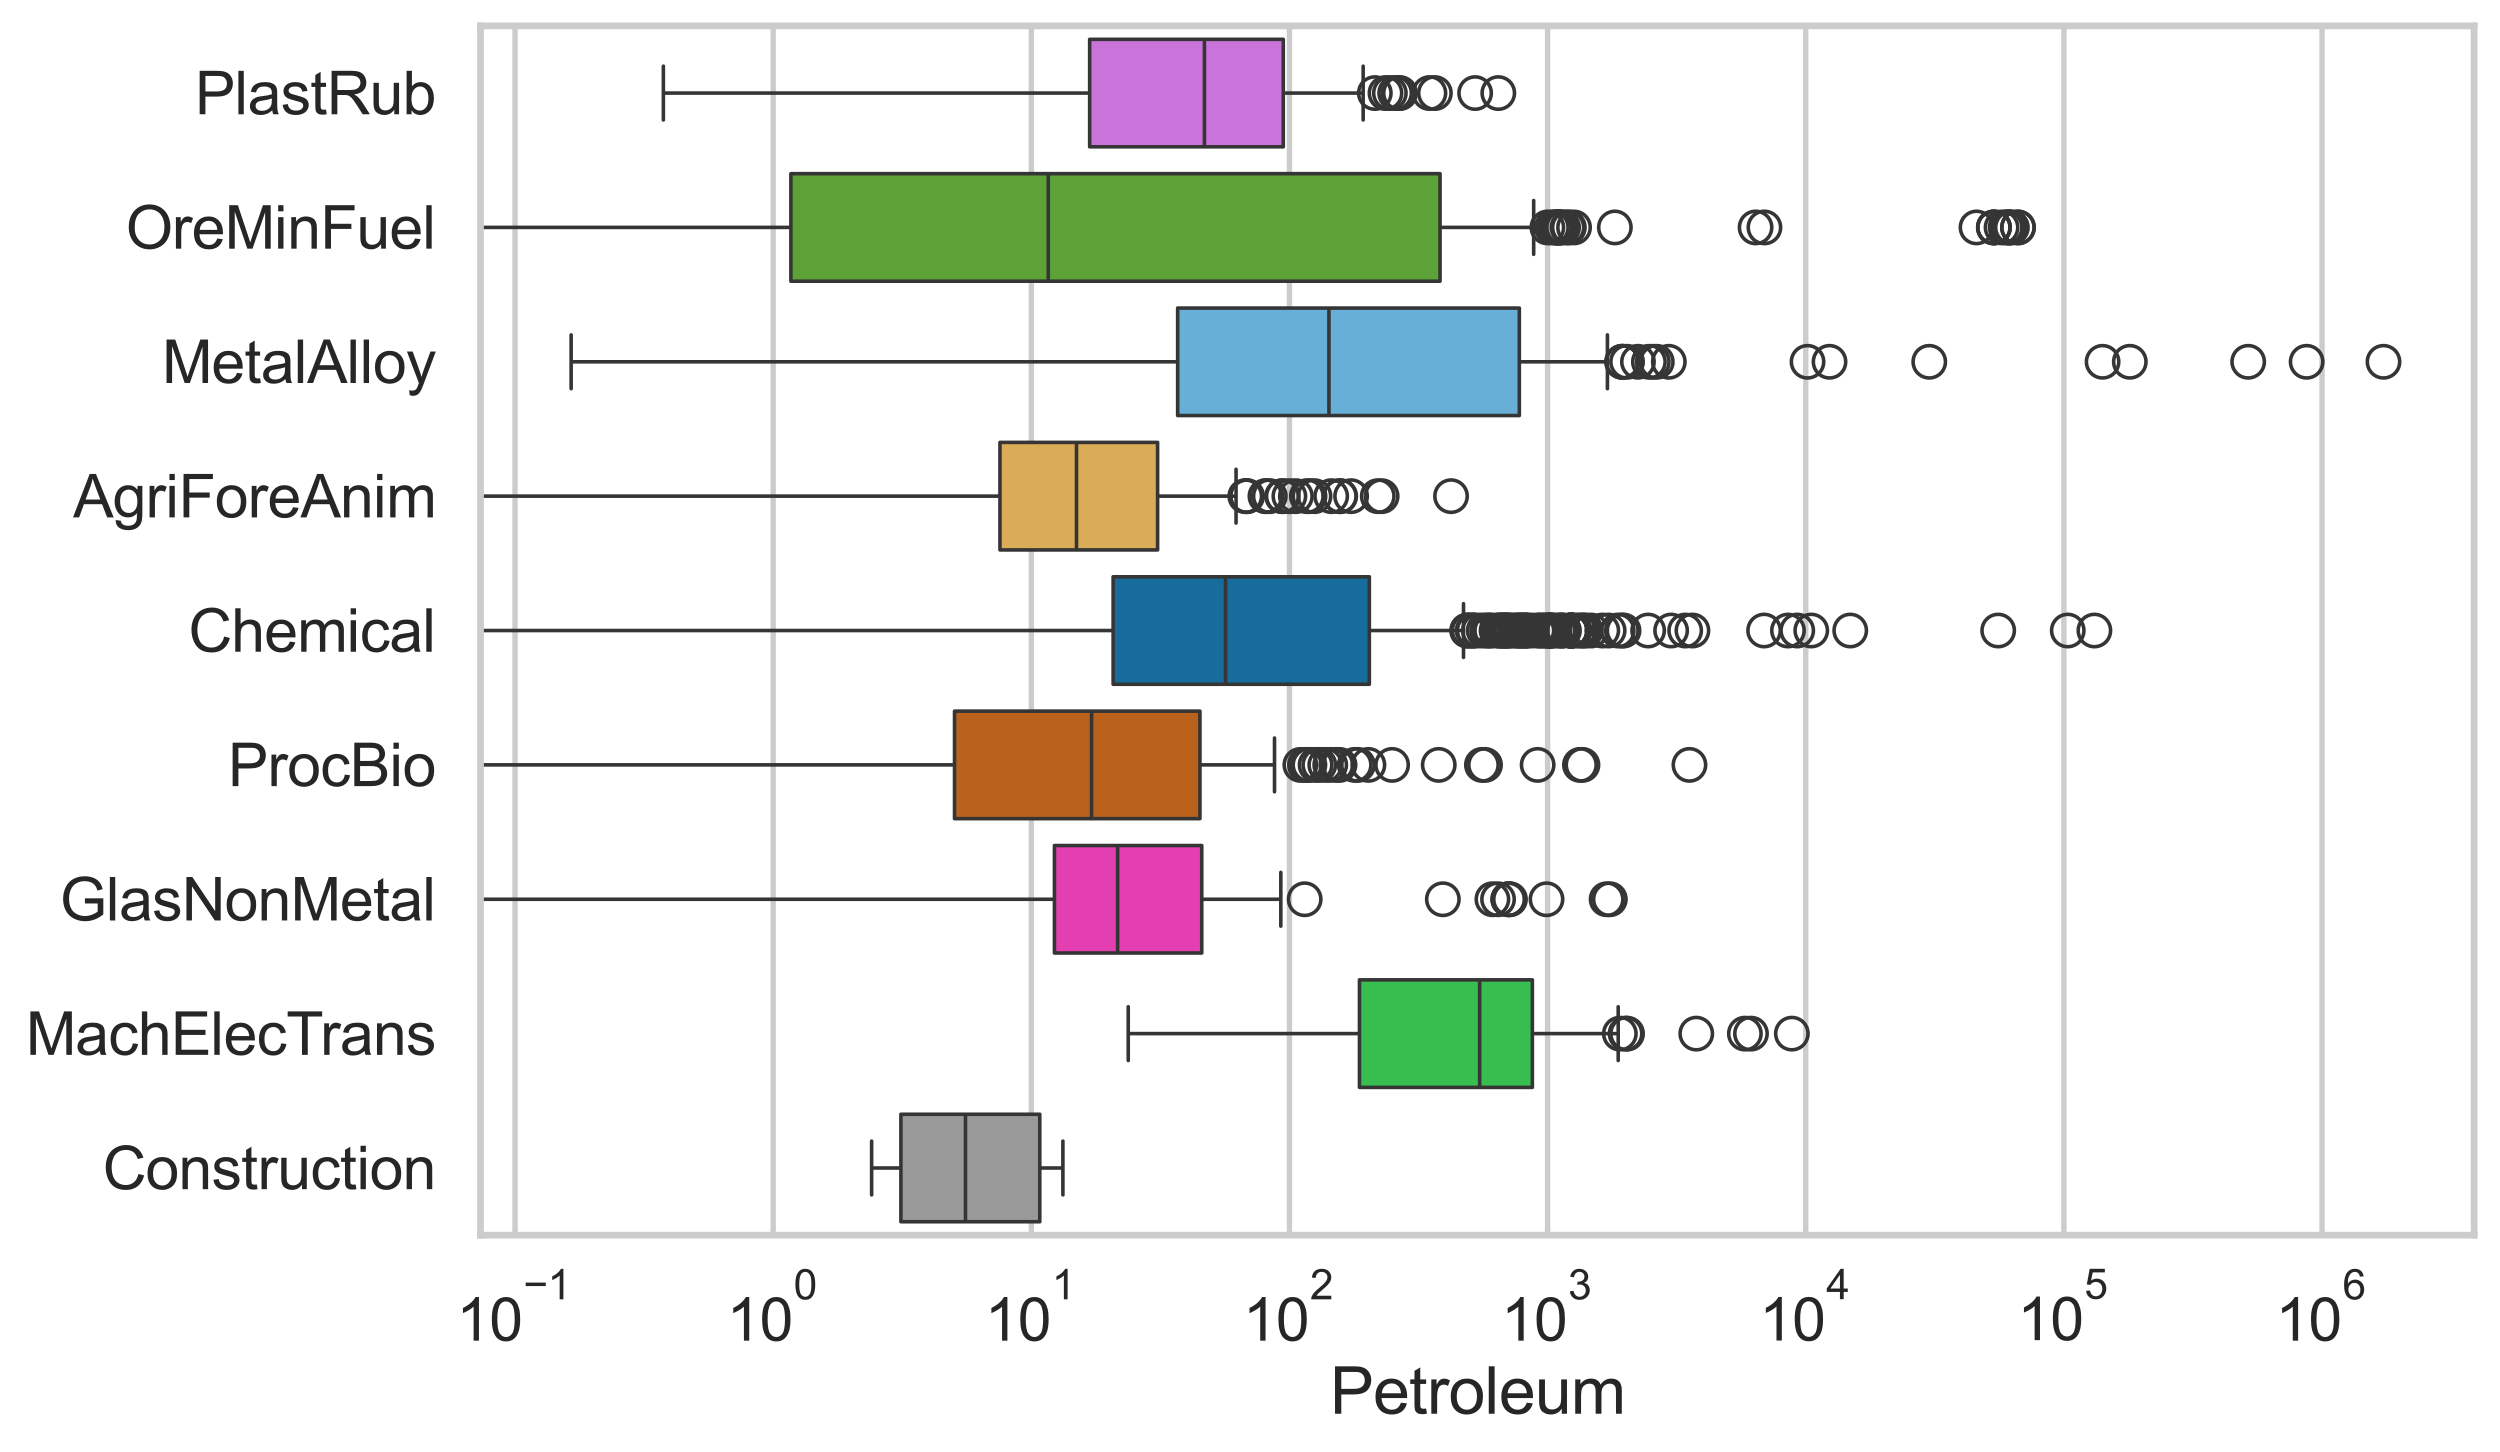 <?xml version="1.0" encoding="utf-8" standalone="no"?>
<!DOCTYPE svg PUBLIC "-//W3C//DTD SVG 1.1//EN"
  "http://www.w3.org/Graphics/SVG/1.1/DTD/svg11.dtd">
<svg xmlns:xlink="http://www.w3.org/1999/xlink" width="695.577pt" height="404.121pt" viewBox="0 0 695.577 404.121" xmlns="http://www.w3.org/2000/svg" version="1.1">
 <defs>
  <style type="text/css">*{stroke-linejoin: round; stroke-linecap: butt}</style>
 </defs>
 <g id="figure_1">
  <g id="patch_1">
   <path d="M 0 404.121 
L 695.577 404.121 
L 695.577 0 
L 0 0 
z
" style="fill: #ffffff"/>
  </g>
  <g id="axes_1">
   <g id="patch_2">
    <path d="M 133.697 343.665 
L 688.377 343.665 
L 688.377 7.2 
L 133.697 7.2 
z
" style="fill: #ffffff"/>
   </g>
   <g id="matplotlib.axis_1">
    <g id="xtick_1">
     <g id="line2d_1">
      <path d="M 143.298 343.665 
L 143.298 7.2 
" clip-path="url(#p047eaae2ee)" style="fill: none; stroke: #cccccc; stroke-width: 1.5; stroke-linecap: round"/>
     </g>
     <g id="text_1">
      <!-- $\mathdefault{10^{-1}}$ -->
      <g style="fill: #262626" transform="translate(126.963 373.18) scale(0.165 -0.165)">
       <defs>
        <path id="ArialMT-31" d="M 2384 0 
L 1822 0 
L 1822 3584 
Q 1619 3391 1289 3197 
Q 959 3003 697 2906 
L 697 3450 
Q 1169 3672 1522 3987 
Q 1875 4303 2022 4600 
L 2384 4600 
L 2384 0 
z
" transform="scale(0.016)"/>
        <path id="ArialMT-30" d="M 266 2259 
Q 266 3072 433 3567 
Q 600 4063 929 4331 
Q 1259 4600 1759 4600 
Q 2128 4600 2406 4451 
Q 2684 4303 2865 4023 
Q 3047 3744 3150 3342 
Q 3253 2941 3253 2259 
Q 3253 1453 3087 958 
Q 2922 463 2592 192 
Q 2263 -78 1759 -78 
Q 1097 -78 719 397 
Q 266 969 266 2259 
z
M 844 2259 
Q 844 1131 1108 757 
Q 1372 384 1759 384 
Q 2147 384 2411 759 
Q 2675 1134 2675 2259 
Q 2675 3391 2411 3762 
Q 2147 4134 1753 4134 
Q 1366 4134 1134 3806 
Q 844 3388 844 2259 
z
" transform="scale(0.016)"/>
        <path id="ArialMT-2212" d="M 3381 1997 
L 356 1997 
L 356 2522 
L 3381 2522 
L 3381 1997 
z
" transform="scale(0.016)"/>
       </defs>
       <use xlink:href="#ArialMT-31" transform="translate(0 0.994)"/>
       <use xlink:href="#ArialMT-30" transform="translate(55.615 0.994)"/>
       <use xlink:href="#ArialMT-2212" transform="translate(112.973 70.688) scale(0.7)"/>
       <use xlink:href="#ArialMT-31" transform="translate(153.852 70.688) scale(0.7)"/>
      </g>
     </g>
    </g>
    <g id="xtick_2">
     <g id="line2d_2">
      <path d="M 215.122 343.665 
L 215.122 7.2 
" clip-path="url(#p047eaae2ee)" style="fill: none; stroke: #cccccc; stroke-width: 1.5; stroke-linecap: round"/>
     </g>
     <g id="text_2">
      <!-- $\mathdefault{10^{0}}$ -->
      <g style="fill: #262626" transform="translate(202.169 373.18) scale(0.165 -0.165)">
       <use xlink:href="#ArialMT-31" transform="translate(0 0.994)"/>
       <use xlink:href="#ArialMT-30" transform="translate(55.615 0.994)"/>
       <use xlink:href="#ArialMT-30" transform="translate(112.973 70.688) scale(0.7)"/>
      </g>
     </g>
    </g>
    <g id="xtick_3">
     <g id="line2d_3">
      <path d="M 286.945 343.665 
L 286.945 7.2 
" clip-path="url(#p047eaae2ee)" style="fill: none; stroke: #cccccc; stroke-width: 1.5; stroke-linecap: round"/>
     </g>
     <g id="text_3">
      <!-- $\mathdefault{10^{1}}$ -->
      <g style="fill: #262626" transform="translate(273.993 373.18) scale(0.165 -0.165)">
       <use xlink:href="#ArialMT-31" transform="translate(0 0.994)"/>
       <use xlink:href="#ArialMT-30" transform="translate(55.615 0.994)"/>
       <use xlink:href="#ArialMT-31" transform="translate(112.973 70.688) scale(0.7)"/>
      </g>
     </g>
    </g>
    <g id="xtick_4">
     <g id="line2d_4">
      <path d="M 358.769 343.665 
L 358.769 7.2 
" clip-path="url(#p047eaae2ee)" style="fill: none; stroke: #cccccc; stroke-width: 1.5; stroke-linecap: round"/>
     </g>
     <g id="text_4">
      <!-- $\mathdefault{10^{2}}$ -->
      <g style="fill: #262626" transform="translate(345.816 373.18) scale(0.165 -0.165)">
       <defs>
        <path id="ArialMT-32" d="M 3222 541 
L 3222 0 
L 194 0 
Q 188 203 259 391 
Q 375 700 629 1000 
Q 884 1300 1366 1694 
Q 2113 2306 2375 2664 
Q 2638 3022 2638 3341 
Q 2638 3675 2398 3904 
Q 2159 4134 1775 4134 
Q 1369 4134 1125 3890 
Q 881 3647 878 3216 
L 300 3275 
Q 359 3922 746 4261 
Q 1134 4600 1788 4600 
Q 2447 4600 2831 4234 
Q 3216 3869 3216 3328 
Q 3216 3053 3103 2787 
Q 2991 2522 2730 2228 
Q 2469 1934 1863 1422 
Q 1356 997 1212 845 
Q 1069 694 975 541 
L 3222 541 
z
" transform="scale(0.016)"/>
       </defs>
       <use xlink:href="#ArialMT-31" transform="translate(0 0.994)"/>
       <use xlink:href="#ArialMT-30" transform="translate(55.615 0.994)"/>
       <use xlink:href="#ArialMT-32" transform="translate(112.973 70.688) scale(0.7)"/>
      </g>
     </g>
    </g>
    <g id="xtick_5">
     <g id="line2d_5">
      <path d="M 430.592 343.665 
L 430.592 7.2 
" clip-path="url(#p047eaae2ee)" style="fill: none; stroke: #cccccc; stroke-width: 1.5; stroke-linecap: round"/>
     </g>
     <g id="text_5">
      <!-- $\mathdefault{10^{3}}$ -->
      <g style="fill: #262626" transform="translate(417.64 373.18) scale(0.165 -0.165)">
       <defs>
        <path id="ArialMT-33" d="M 269 1209 
L 831 1284 
Q 928 806 1161 595 
Q 1394 384 1728 384 
Q 2125 384 2398 659 
Q 2672 934 2672 1341 
Q 2672 1728 2419 1979 
Q 2166 2231 1775 2231 
Q 1616 2231 1378 2169 
L 1441 2663 
Q 1497 2656 1531 2656 
Q 1891 2656 2178 2843 
Q 2466 3031 2466 3422 
Q 2466 3731 2256 3934 
Q 2047 4138 1716 4138 
Q 1388 4138 1169 3931 
Q 950 3725 888 3313 
L 325 3413 
Q 428 3978 793 4289 
Q 1159 4600 1703 4600 
Q 2078 4600 2393 4439 
Q 2709 4278 2876 4000 
Q 3044 3722 3044 3409 
Q 3044 3113 2884 2869 
Q 2725 2625 2413 2481 
Q 2819 2388 3044 2092 
Q 3269 1797 3269 1353 
Q 3269 753 2831 336 
Q 2394 -81 1725 -81 
Q 1122 -81 723 278 
Q 325 638 269 1209 
z
" transform="scale(0.016)"/>
       </defs>
       <use xlink:href="#ArialMT-31" transform="translate(0 0.994)"/>
       <use xlink:href="#ArialMT-30" transform="translate(55.615 0.994)"/>
       <use xlink:href="#ArialMT-33" transform="translate(112.973 70.688) scale(0.7)"/>
      </g>
     </g>
    </g>
    <g id="xtick_6">
     <g id="line2d_6">
      <path d="M 502.416 343.665 
L 502.416 7.2 
" clip-path="url(#p047eaae2ee)" style="fill: none; stroke: #cccccc; stroke-width: 1.5; stroke-linecap: round"/>
     </g>
     <g id="text_6">
      <!-- $\mathdefault{10^{4}}$ -->
      <g style="fill: #262626" transform="translate(489.463 373.015) scale(0.165 -0.165)">
       <defs>
        <path id="ArialMT-34" d="M 2069 0 
L 2069 1097 
L 81 1097 
L 81 1613 
L 2172 4581 
L 2631 4581 
L 2631 1613 
L 3250 1613 
L 3250 1097 
L 2631 1097 
L 2631 0 
L 2069 0 
z
M 2069 1613 
L 2069 3678 
L 634 1613 
L 2069 1613 
z
" transform="scale(0.016)"/>
       </defs>
       <use xlink:href="#ArialMT-31" transform="translate(0 0.202)"/>
       <use xlink:href="#ArialMT-30" transform="translate(55.615 0.202)"/>
       <use xlink:href="#ArialMT-34" transform="translate(112.973 69.895) scale(0.7)"/>
      </g>
     </g>
    </g>
    <g id="xtick_7">
     <g id="line2d_7">
      <path d="M 574.24 343.665 
L 574.24 7.2 
" clip-path="url(#p047eaae2ee)" style="fill: none; stroke: #cccccc; stroke-width: 1.5; stroke-linecap: round"/>
     </g>
     <g id="text_7">
      <!-- $\mathdefault{10^{5}}$ -->
      <g style="fill: #262626" transform="translate(561.287 373.015) scale(0.165 -0.165)">
       <defs>
        <path id="ArialMT-35" d="M 266 1200 
L 856 1250 
Q 922 819 1161 601 
Q 1400 384 1738 384 
Q 2144 384 2425 690 
Q 2706 997 2706 1503 
Q 2706 1984 2436 2262 
Q 2166 2541 1728 2541 
Q 1456 2541 1237 2417 
Q 1019 2294 894 2097 
L 366 2166 
L 809 4519 
L 3088 4519 
L 3088 3981 
L 1259 3981 
L 1013 2750 
Q 1425 3038 1878 3038 
Q 2478 3038 2890 2622 
Q 3303 2206 3303 1553 
Q 3303 931 2941 478 
Q 2500 -78 1738 -78 
Q 1113 -78 717 272 
Q 322 622 266 1200 
z
" transform="scale(0.016)"/>
       </defs>
       <use xlink:href="#ArialMT-31" transform="translate(0 0.88)"/>
       <use xlink:href="#ArialMT-30" transform="translate(55.615 0.88)"/>
       <use xlink:href="#ArialMT-35" transform="translate(112.973 70.573) scale(0.7)"/>
      </g>
     </g>
    </g>
    <g id="xtick_8">
     <g id="line2d_8">
      <path d="M 646.063 343.665 
L 646.063 7.2 
" clip-path="url(#p047eaae2ee)" style="fill: none; stroke: #cccccc; stroke-width: 1.5; stroke-linecap: round"/>
     </g>
     <g id="text_8">
      <!-- $\mathdefault{10^{6}}$ -->
      <g style="fill: #262626" transform="translate(633.111 373.18) scale(0.165 -0.165)">
       <defs>
        <path id="ArialMT-36" d="M 3184 3459 
L 2625 3416 
Q 2550 3747 2413 3897 
Q 2184 4138 1850 4138 
Q 1581 4138 1378 3988 
Q 1113 3794 959 3422 
Q 806 3050 800 2363 
Q 1003 2672 1297 2822 
Q 1591 2972 1913 2972 
Q 2475 2972 2870 2558 
Q 3266 2144 3266 1488 
Q 3266 1056 3080 686 
Q 2894 316 2569 119 
Q 2244 -78 1831 -78 
Q 1128 -78 684 439 
Q 241 956 241 2144 
Q 241 3472 731 4075 
Q 1159 4600 1884 4600 
Q 2425 4600 2770 4297 
Q 3116 3994 3184 3459 
z
M 888 1484 
Q 888 1194 1011 928 
Q 1134 663 1356 523 
Q 1578 384 1822 384 
Q 2178 384 2434 671 
Q 2691 959 2691 1453 
Q 2691 1928 2437 2201 
Q 2184 2475 1800 2475 
Q 1419 2475 1153 2201 
Q 888 1928 888 1484 
z
" transform="scale(0.016)"/>
       </defs>
       <use xlink:href="#ArialMT-31" transform="translate(0 0.994)"/>
       <use xlink:href="#ArialMT-30" transform="translate(55.615 0.994)"/>
       <use xlink:href="#ArialMT-36" transform="translate(112.973 70.688) scale(0.7)"/>
      </g>
     </g>
    </g>
    <g id="xtick_9"/>
    <g id="xtick_10"/>
    <g id="xtick_11"/>
    <g id="xtick_12"/>
    <g id="xtick_13"/>
    <g id="xtick_14"/>
    <g id="xtick_15"/>
    <g id="xtick_16"/>
    <g id="xtick_17"/>
    <g id="xtick_18"/>
    <g id="xtick_19"/>
    <g id="xtick_20"/>
    <g id="xtick_21"/>
    <g id="xtick_22"/>
    <g id="xtick_23"/>
    <g id="xtick_24"/>
    <g id="xtick_25"/>
    <g id="xtick_26"/>
    <g id="xtick_27"/>
    <g id="xtick_28"/>
    <g id="xtick_29"/>
    <g id="xtick_30"/>
    <g id="xtick_31"/>
    <g id="xtick_32"/>
    <g id="xtick_33"/>
    <g id="xtick_34"/>
    <g id="xtick_35"/>
    <g id="xtick_36"/>
    <g id="xtick_37"/>
    <g id="xtick_38"/>
    <g id="xtick_39"/>
    <g id="xtick_40"/>
    <g id="xtick_41"/>
    <g id="xtick_42"/>
    <g id="xtick_43"/>
    <g id="xtick_44"/>
    <g id="xtick_45"/>
    <g id="xtick_46"/>
    <g id="xtick_47"/>
    <g id="xtick_48"/>
    <g id="xtick_49"/>
    <g id="xtick_50"/>
    <g id="xtick_51"/>
    <g id="xtick_52"/>
    <g id="xtick_53"/>
    <g id="xtick_54"/>
    <g id="xtick_55"/>
    <g id="xtick_56"/>
    <g id="xtick_57"/>
    <g id="xtick_58"/>
    <g id="xtick_59"/>
    <g id="xtick_60"/>
    <g id="xtick_61"/>
    <g id="xtick_62"/>
    <g id="xtick_63"/>
    <g id="xtick_64"/>
    <g id="xtick_65"/>
    <g id="xtick_66"/>
    <g id="xtick_67"/>
    <g id="xtick_68"/>
    <g id="text_9">
     <!-- Petroleum -->
     <g style="fill: #262626" transform="translate(370.021 393.344) scale(0.18 -0.18)">
      <defs>
       <path id="ArialMT-50" d="M 494 0 
L 494 4581 
L 2222 4581 
Q 2678 4581 2919 4538 
Q 3256 4481 3484 4323 
Q 3713 4166 3852 3881 
Q 3991 3597 3991 3256 
Q 3991 2672 3619 2267 
Q 3247 1863 2275 1863 
L 1100 1863 
L 1100 0 
L 494 0 
z
M 1100 2403 
L 2284 2403 
Q 2872 2403 3119 2622 
Q 3366 2841 3366 3238 
Q 3366 3525 3220 3729 
Q 3075 3934 2838 4000 
Q 2684 4041 2272 4041 
L 1100 4041 
L 1100 2403 
z
" transform="scale(0.016)"/>
       <path id="ArialMT-65" d="M 2694 1069 
L 3275 997 
Q 3138 488 2766 206 
Q 2394 -75 1816 -75 
Q 1088 -75 661 373 
Q 234 822 234 1631 
Q 234 2469 665 2931 
Q 1097 3394 1784 3394 
Q 2450 3394 2872 2941 
Q 3294 2488 3294 1666 
Q 3294 1616 3291 1516 
L 816 1516 
Q 847 969 1125 678 
Q 1403 388 1819 388 
Q 2128 388 2347 550 
Q 2566 713 2694 1069 
z
M 847 1978 
L 2700 1978 
Q 2663 2397 2488 2606 
Q 2219 2931 1791 2931 
Q 1403 2931 1139 2672 
Q 875 2413 847 1978 
z
" transform="scale(0.016)"/>
       <path id="ArialMT-74" d="M 1650 503 
L 1731 6 
Q 1494 -44 1306 -44 
Q 1000 -44 831 53 
Q 663 150 594 308 
Q 525 466 525 972 
L 525 2881 
L 113 2881 
L 113 3319 
L 525 3319 
L 525 4141 
L 1084 4478 
L 1084 3319 
L 1650 3319 
L 1650 2881 
L 1084 2881 
L 1084 941 
Q 1084 700 1114 631 
Q 1144 563 1211 522 
Q 1278 481 1403 481 
Q 1497 481 1650 503 
z
" transform="scale(0.016)"/>
       <path id="ArialMT-72" d="M 416 0 
L 416 3319 
L 922 3319 
L 922 2816 
Q 1116 3169 1280 3281 
Q 1444 3394 1641 3394 
Q 1925 3394 2219 3213 
L 2025 2691 
Q 1819 2813 1613 2813 
Q 1428 2813 1281 2702 
Q 1134 2591 1072 2394 
Q 978 2094 978 1738 
L 978 0 
L 416 0 
z
" transform="scale(0.016)"/>
       <path id="ArialMT-6f" d="M 213 1659 
Q 213 2581 725 3025 
Q 1153 3394 1769 3394 
Q 2453 3394 2887 2945 
Q 3322 2497 3322 1706 
Q 3322 1066 3130 698 
Q 2938 331 2570 128 
Q 2203 -75 1769 -75 
Q 1072 -75 642 372 
Q 213 819 213 1659 
z
M 791 1659 
Q 791 1022 1069 705 
Q 1347 388 1769 388 
Q 2188 388 2466 706 
Q 2744 1025 2744 1678 
Q 2744 2294 2464 2611 
Q 2184 2928 1769 2928 
Q 1347 2928 1069 2612 
Q 791 2297 791 1659 
z
" transform="scale(0.016)"/>
       <path id="ArialMT-6c" d="M 409 0 
L 409 4581 
L 972 4581 
L 972 0 
L 409 0 
z
" transform="scale(0.016)"/>
       <path id="ArialMT-75" d="M 2597 0 
L 2597 488 
Q 2209 -75 1544 -75 
Q 1250 -75 995 37 
Q 741 150 617 320 
Q 494 491 444 738 
Q 409 903 409 1263 
L 409 3319 
L 972 3319 
L 972 1478 
Q 972 1038 1006 884 
Q 1059 663 1231 536 
Q 1403 409 1656 409 
Q 1909 409 2131 539 
Q 2353 669 2445 892 
Q 2538 1116 2538 1541 
L 2538 3319 
L 3100 3319 
L 3100 0 
L 2597 0 
z
" transform="scale(0.016)"/>
       <path id="ArialMT-6d" d="M 422 0 
L 422 3319 
L 925 3319 
L 925 2853 
Q 1081 3097 1340 3245 
Q 1600 3394 1931 3394 
Q 2300 3394 2536 3241 
Q 2772 3088 2869 2813 
Q 3263 3394 3894 3394 
Q 4388 3394 4653 3120 
Q 4919 2847 4919 2278 
L 4919 0 
L 4359 0 
L 4359 2091 
Q 4359 2428 4304 2576 
Q 4250 2725 4106 2815 
Q 3963 2906 3769 2906 
Q 3419 2906 3187 2673 
Q 2956 2441 2956 1928 
L 2956 0 
L 2394 0 
L 2394 2156 
Q 2394 2531 2256 2718 
Q 2119 2906 1806 2906 
Q 1569 2906 1367 2781 
Q 1166 2656 1075 2415 
Q 984 2175 984 1722 
L 984 0 
L 422 0 
z
" transform="scale(0.016)"/>
      </defs>
      <use xlink:href="#ArialMT-50"/>
      <use xlink:href="#ArialMT-65" transform="translate(66.699 0)"/>
      <use xlink:href="#ArialMT-74" transform="translate(122.314 0)"/>
      <use xlink:href="#ArialMT-72" transform="translate(150.098 0)"/>
      <use xlink:href="#ArialMT-6f" transform="translate(183.398 0)"/>
      <use xlink:href="#ArialMT-6c" transform="translate(239.014 0)"/>
      <use xlink:href="#ArialMT-65" transform="translate(261.23 0)"/>
      <use xlink:href="#ArialMT-75" transform="translate(316.846 0)"/>
      <use xlink:href="#ArialMT-6d" transform="translate(372.461 0)"/>
     </g>
    </g>
   </g>
   <g id="matplotlib.axis_2">
    <g id="ytick_1">
     <g id="text_10">
      <!-- PlastRub -->
      <g style="fill: #262626" transform="translate(54.248 31.798) scale(0.165 -0.165)">
       <defs>
        <path id="ArialMT-61" d="M 2588 409 
Q 2275 144 1986 34 
Q 1697 -75 1366 -75 
Q 819 -75 525 192 
Q 231 459 231 875 
Q 231 1119 342 1320 
Q 453 1522 633 1644 
Q 813 1766 1038 1828 
Q 1203 1872 1538 1913 
Q 2219 1994 2541 2106 
Q 2544 2222 2544 2253 
Q 2544 2597 2384 2738 
Q 2169 2928 1744 2928 
Q 1347 2928 1158 2789 
Q 969 2650 878 2297 
L 328 2372 
Q 403 2725 575 2942 
Q 747 3159 1072 3276 
Q 1397 3394 1825 3394 
Q 2250 3394 2515 3294 
Q 2781 3194 2906 3042 
Q 3031 2891 3081 2659 
Q 3109 2516 3109 2141 
L 3109 1391 
Q 3109 606 3145 398 
Q 3181 191 3288 0 
L 2700 0 
Q 2613 175 2588 409 
z
M 2541 1666 
Q 2234 1541 1622 1453 
Q 1275 1403 1131 1340 
Q 988 1278 909 1158 
Q 831 1038 831 891 
Q 831 666 1001 516 
Q 1172 366 1500 366 
Q 1825 366 2078 508 
Q 2331 650 2450 897 
Q 2541 1088 2541 1459 
L 2541 1666 
z
" transform="scale(0.016)"/>
        <path id="ArialMT-73" d="M 197 991 
L 753 1078 
Q 800 744 1014 566 
Q 1228 388 1613 388 
Q 2000 388 2187 545 
Q 2375 703 2375 916 
Q 2375 1106 2209 1216 
Q 2094 1291 1634 1406 
Q 1016 1563 777 1677 
Q 538 1791 414 1992 
Q 291 2194 291 2438 
Q 291 2659 392 2848 
Q 494 3038 669 3163 
Q 800 3259 1026 3326 
Q 1253 3394 1513 3394 
Q 1903 3394 2198 3281 
Q 2494 3169 2634 2976 
Q 2775 2784 2828 2463 
L 2278 2388 
Q 2241 2644 2061 2787 
Q 1881 2931 1553 2931 
Q 1166 2931 1000 2803 
Q 834 2675 834 2503 
Q 834 2394 903 2306 
Q 972 2216 1119 2156 
Q 1203 2125 1616 2013 
Q 2213 1853 2448 1751 
Q 2684 1650 2818 1456 
Q 2953 1263 2953 975 
Q 2953 694 2789 445 
Q 2625 197 2315 61 
Q 2006 -75 1616 -75 
Q 969 -75 630 194 
Q 291 463 197 991 
z
" transform="scale(0.016)"/>
        <path id="ArialMT-52" d="M 503 0 
L 503 4581 
L 2534 4581 
Q 3147 4581 3465 4457 
Q 3784 4334 3975 4021 
Q 4166 3709 4166 3331 
Q 4166 2844 3850 2509 
Q 3534 2175 2875 2084 
Q 3116 1969 3241 1856 
Q 3506 1613 3744 1247 
L 4541 0 
L 3778 0 
L 3172 953 
Q 2906 1366 2734 1584 
Q 2563 1803 2427 1890 
Q 2291 1978 2150 2013 
Q 2047 2034 1813 2034 
L 1109 2034 
L 1109 0 
L 503 0 
z
M 1109 2559 
L 2413 2559 
Q 2828 2559 3062 2645 
Q 3297 2731 3419 2920 
Q 3541 3109 3541 3331 
Q 3541 3656 3305 3865 
Q 3069 4075 2559 4075 
L 1109 4075 
L 1109 2559 
z
" transform="scale(0.016)"/>
        <path id="ArialMT-62" d="M 941 0 
L 419 0 
L 419 4581 
L 981 4581 
L 981 2947 
Q 1338 3394 1891 3394 
Q 2197 3394 2470 3270 
Q 2744 3147 2920 2923 
Q 3097 2700 3197 2384 
Q 3297 2069 3297 1709 
Q 3297 856 2875 390 
Q 2453 -75 1863 -75 
Q 1275 -75 941 416 
L 941 0 
z
M 934 1684 
Q 934 1088 1097 822 
Q 1363 388 1816 388 
Q 2184 388 2453 708 
Q 2722 1028 2722 1663 
Q 2722 2313 2464 2622 
Q 2206 2931 1841 2931 
Q 1472 2931 1203 2611 
Q 934 2291 934 1684 
z
" transform="scale(0.016)"/>
       </defs>
       <use xlink:href="#ArialMT-50"/>
       <use xlink:href="#ArialMT-6c" transform="translate(66.699 0)"/>
       <use xlink:href="#ArialMT-61" transform="translate(88.916 0)"/>
       <use xlink:href="#ArialMT-73" transform="translate(144.531 0)"/>
       <use xlink:href="#ArialMT-74" transform="translate(194.531 0)"/>
       <use xlink:href="#ArialMT-52" transform="translate(222.314 0)"/>
       <use xlink:href="#ArialMT-75" transform="translate(294.531 0)"/>
       <use xlink:href="#ArialMT-62" transform="translate(350.146 0)"/>
      </g>
     </g>
    </g>
    <g id="ytick_2">
     <g id="text_11">
      <!-- OreMinFuel -->
      <g style="fill: #262626" transform="translate(35.013 69.183) scale(0.165 -0.165)">
       <defs>
        <path id="ArialMT-4f" d="M 309 2231 
Q 309 3372 921 4017 
Q 1534 4663 2503 4663 
Q 3138 4663 3647 4359 
Q 4156 4056 4423 3514 
Q 4691 2972 4691 2284 
Q 4691 1588 4409 1038 
Q 4128 488 3612 205 
Q 3097 -78 2500 -78 
Q 1853 -78 1343 234 
Q 834 547 571 1087 
Q 309 1628 309 2231 
z
M 934 2222 
Q 934 1394 1379 917 
Q 1825 441 2497 441 
Q 3181 441 3623 922 
Q 4066 1403 4066 2288 
Q 4066 2847 3877 3264 
Q 3688 3681 3323 3911 
Q 2959 4141 2506 4141 
Q 1863 4141 1398 3698 
Q 934 3256 934 2222 
z
" transform="scale(0.016)"/>
        <path id="ArialMT-4d" d="M 475 0 
L 475 4581 
L 1388 4581 
L 2472 1338 
Q 2622 884 2691 659 
Q 2769 909 2934 1394 
L 4031 4581 
L 4847 4581 
L 4847 0 
L 4263 0 
L 4263 3834 
L 2931 0 
L 2384 0 
L 1059 3900 
L 1059 0 
L 475 0 
z
" transform="scale(0.016)"/>
        <path id="ArialMT-69" d="M 425 3934 
L 425 4581 
L 988 4581 
L 988 3934 
L 425 3934 
z
M 425 0 
L 425 3319 
L 988 3319 
L 988 0 
L 425 0 
z
" transform="scale(0.016)"/>
        <path id="ArialMT-6e" d="M 422 0 
L 422 3319 
L 928 3319 
L 928 2847 
Q 1294 3394 1984 3394 
Q 2284 3394 2536 3286 
Q 2788 3178 2913 3003 
Q 3038 2828 3088 2588 
Q 3119 2431 3119 2041 
L 3119 0 
L 2556 0 
L 2556 2019 
Q 2556 2363 2490 2533 
Q 2425 2703 2258 2804 
Q 2091 2906 1866 2906 
Q 1506 2906 1245 2678 
Q 984 2450 984 1813 
L 984 0 
L 422 0 
z
" transform="scale(0.016)"/>
        <path id="ArialMT-46" d="M 525 0 
L 525 4581 
L 3616 4581 
L 3616 4041 
L 1131 4041 
L 1131 2622 
L 3281 2622 
L 3281 2081 
L 1131 2081 
L 1131 0 
L 525 0 
z
" transform="scale(0.016)"/>
       </defs>
       <use xlink:href="#ArialMT-4f"/>
       <use xlink:href="#ArialMT-72" transform="translate(77.783 0)"/>
       <use xlink:href="#ArialMT-65" transform="translate(111.084 0)"/>
       <use xlink:href="#ArialMT-4d" transform="translate(166.699 0)"/>
       <use xlink:href="#ArialMT-69" transform="translate(250 0)"/>
       <use xlink:href="#ArialMT-6e" transform="translate(272.217 0)"/>
       <use xlink:href="#ArialMT-46" transform="translate(327.832 0)"/>
       <use xlink:href="#ArialMT-75" transform="translate(388.916 0)"/>
       <use xlink:href="#ArialMT-65" transform="translate(444.531 0)"/>
       <use xlink:href="#ArialMT-6c" transform="translate(500.146 0)"/>
      </g>
     </g>
    </g>
    <g id="ytick_3">
     <g id="text_12">
      <!-- MetalAlloy -->
      <g style="fill: #262626" transform="translate(45.088 106.568) scale(0.165 -0.165)">
       <defs>
        <path id="ArialMT-41" d="M -9 0 
L 1750 4581 
L 2403 4581 
L 4278 0 
L 3588 0 
L 3053 1388 
L 1138 1388 
L 634 0 
L -9 0 
z
M 1313 1881 
L 2866 1881 
L 2388 3150 
Q 2169 3728 2063 4100 
Q 1975 3659 1816 3225 
L 1313 1881 
z
" transform="scale(0.016)"/>
        <path id="ArialMT-79" d="M 397 -1278 
L 334 -750 
Q 519 -800 656 -800 
Q 844 -800 956 -737 
Q 1069 -675 1141 -563 
Q 1194 -478 1313 -144 
Q 1328 -97 1363 -6 
L 103 3319 
L 709 3319 
L 1400 1397 
Q 1534 1031 1641 628 
Q 1738 1016 1872 1384 
L 2581 3319 
L 3144 3319 
L 1881 -56 
Q 1678 -603 1566 -809 
Q 1416 -1088 1222 -1217 
Q 1028 -1347 759 -1347 
Q 597 -1347 397 -1278 
z
" transform="scale(0.016)"/>
       </defs>
       <use xlink:href="#ArialMT-4d"/>
       <use xlink:href="#ArialMT-65" transform="translate(83.301 0)"/>
       <use xlink:href="#ArialMT-74" transform="translate(138.916 0)"/>
       <use xlink:href="#ArialMT-61" transform="translate(166.699 0)"/>
       <use xlink:href="#ArialMT-6c" transform="translate(222.314 0)"/>
       <use xlink:href="#ArialMT-41" transform="translate(244.531 0)"/>
       <use xlink:href="#ArialMT-6c" transform="translate(311.23 0)"/>
       <use xlink:href="#ArialMT-6c" transform="translate(333.447 0)"/>
       <use xlink:href="#ArialMT-6f" transform="translate(355.664 0)"/>
       <use xlink:href="#ArialMT-79" transform="translate(411.279 0)"/>
      </g>
     </g>
    </g>
    <g id="ytick_4">
     <g id="text_13">
      <!-- AgriForeAnim -->
      <g style="fill: #262626" transform="translate(20.341 143.953) scale(0.165 -0.165)">
       <defs>
        <path id="ArialMT-67" d="M 319 -275 
L 866 -356 
Q 900 -609 1056 -725 
Q 1266 -881 1628 -881 
Q 2019 -881 2231 -725 
Q 2444 -569 2519 -288 
Q 2563 -116 2559 434 
Q 2191 0 1641 0 
Q 956 0 581 494 
Q 206 988 206 1678 
Q 206 2153 378 2554 
Q 550 2956 876 3175 
Q 1203 3394 1644 3394 
Q 2231 3394 2613 2919 
L 2613 3319 
L 3131 3319 
L 3131 450 
Q 3131 -325 2973 -648 
Q 2816 -972 2473 -1159 
Q 2131 -1347 1631 -1347 
Q 1038 -1347 672 -1080 
Q 306 -813 319 -275 
z
M 784 1719 
Q 784 1066 1043 766 
Q 1303 466 1694 466 
Q 2081 466 2343 764 
Q 2606 1063 2606 1700 
Q 2606 2309 2336 2618 
Q 2066 2928 1684 2928 
Q 1309 2928 1046 2623 
Q 784 2319 784 1719 
z
" transform="scale(0.016)"/>
       </defs>
       <use xlink:href="#ArialMT-41"/>
       <use xlink:href="#ArialMT-67" transform="translate(66.699 0)"/>
       <use xlink:href="#ArialMT-72" transform="translate(122.314 0)"/>
       <use xlink:href="#ArialMT-69" transform="translate(155.615 0)"/>
       <use xlink:href="#ArialMT-46" transform="translate(177.832 0)"/>
       <use xlink:href="#ArialMT-6f" transform="translate(238.916 0)"/>
       <use xlink:href="#ArialMT-72" transform="translate(294.531 0)"/>
       <use xlink:href="#ArialMT-65" transform="translate(327.832 0)"/>
       <use xlink:href="#ArialMT-41" transform="translate(383.447 0)"/>
       <use xlink:href="#ArialMT-6e" transform="translate(450.146 0)"/>
       <use xlink:href="#ArialMT-69" transform="translate(505.762 0)"/>
       <use xlink:href="#ArialMT-6d" transform="translate(527.979 0)"/>
      </g>
     </g>
    </g>
    <g id="ytick_5">
     <g id="text_14">
      <!-- Chemical -->
      <g style="fill: #262626" transform="translate(52.428 181.337) scale(0.165 -0.165)">
       <defs>
        <path id="ArialMT-43" d="M 3763 1606 
L 4369 1453 
Q 4178 706 3683 314 
Q 3188 -78 2472 -78 
Q 1731 -78 1267 223 
Q 803 525 561 1097 
Q 319 1669 319 2325 
Q 319 3041 592 3573 
Q 866 4106 1370 4382 
Q 1875 4659 2481 4659 
Q 3169 4659 3637 4309 
Q 4106 3959 4291 3325 
L 3694 3184 
Q 3534 3684 3231 3912 
Q 2928 4141 2469 4141 
Q 1941 4141 1586 3887 
Q 1231 3634 1087 3207 
Q 944 2781 944 2328 
Q 944 1744 1114 1308 
Q 1284 872 1643 656 
Q 2003 441 2422 441 
Q 2931 441 3284 734 
Q 3638 1028 3763 1606 
z
" transform="scale(0.016)"/>
        <path id="ArialMT-68" d="M 422 0 
L 422 4581 
L 984 4581 
L 984 2938 
Q 1378 3394 1978 3394 
Q 2347 3394 2619 3248 
Q 2891 3103 3008 2847 
Q 3125 2591 3125 2103 
L 3125 0 
L 2563 0 
L 2563 2103 
Q 2563 2525 2380 2717 
Q 2197 2909 1863 2909 
Q 1613 2909 1392 2779 
Q 1172 2650 1078 2428 
Q 984 2206 984 1816 
L 984 0 
L 422 0 
z
" transform="scale(0.016)"/>
        <path id="ArialMT-63" d="M 2588 1216 
L 3141 1144 
Q 3050 572 2676 248 
Q 2303 -75 1759 -75 
Q 1078 -75 664 370 
Q 250 816 250 1647 
Q 250 2184 428 2587 
Q 606 2991 970 3192 
Q 1334 3394 1763 3394 
Q 2303 3394 2647 3120 
Q 2991 2847 3088 2344 
L 2541 2259 
Q 2463 2594 2264 2762 
Q 2066 2931 1784 2931 
Q 1359 2931 1093 2626 
Q 828 2322 828 1663 
Q 828 994 1084 691 
Q 1341 388 1753 388 
Q 2084 388 2306 591 
Q 2528 794 2588 1216 
z
" transform="scale(0.016)"/>
       </defs>
       <use xlink:href="#ArialMT-43"/>
       <use xlink:href="#ArialMT-68" transform="translate(72.217 0)"/>
       <use xlink:href="#ArialMT-65" transform="translate(127.832 0)"/>
       <use xlink:href="#ArialMT-6d" transform="translate(183.447 0)"/>
       <use xlink:href="#ArialMT-69" transform="translate(266.748 0)"/>
       <use xlink:href="#ArialMT-63" transform="translate(288.965 0)"/>
       <use xlink:href="#ArialMT-61" transform="translate(338.965 0)"/>
       <use xlink:href="#ArialMT-6c" transform="translate(394.58 0)"/>
      </g>
     </g>
    </g>
    <g id="ytick_6">
     <g id="text_15">
      <!-- ProcBio -->
      <g style="fill: #262626" transform="translate(63.424 218.722) scale(0.165 -0.165)">
       <defs>
        <path id="ArialMT-42" d="M 469 0 
L 469 4581 
L 2188 4581 
Q 2713 4581 3030 4442 
Q 3347 4303 3526 4014 
Q 3706 3725 3706 3409 
Q 3706 3116 3547 2856 
Q 3388 2597 3066 2438 
Q 3481 2316 3704 2022 
Q 3928 1728 3928 1328 
Q 3928 1006 3792 729 
Q 3656 453 3456 303 
Q 3256 153 2954 76 
Q 2653 0 2216 0 
L 469 0 
z
M 1075 2656 
L 2066 2656 
Q 2469 2656 2644 2709 
Q 2875 2778 2992 2937 
Q 3109 3097 3109 3338 
Q 3109 3566 3000 3739 
Q 2891 3913 2687 3977 
Q 2484 4041 1991 4041 
L 1075 4041 
L 1075 2656 
z
M 1075 541 
L 2216 541 
Q 2509 541 2628 563 
Q 2838 600 2978 687 
Q 3119 775 3209 942 
Q 3300 1109 3300 1328 
Q 3300 1584 3169 1773 
Q 3038 1963 2805 2039 
Q 2572 2116 2134 2116 
L 1075 2116 
L 1075 541 
z
" transform="scale(0.016)"/>
       </defs>
       <use xlink:href="#ArialMT-50"/>
       <use xlink:href="#ArialMT-72" transform="translate(66.699 0)"/>
       <use xlink:href="#ArialMT-6f" transform="translate(100 0)"/>
       <use xlink:href="#ArialMT-63" transform="translate(155.615 0)"/>
       <use xlink:href="#ArialMT-42" transform="translate(205.615 0)"/>
       <use xlink:href="#ArialMT-69" transform="translate(272.314 0)"/>
       <use xlink:href="#ArialMT-6f" transform="translate(294.531 0)"/>
      </g>
     </g>
    </g>
    <g id="ytick_7">
     <g id="text_16">
      <!-- GlasNonMetal -->
      <g style="fill: #262626" transform="translate(16.659 256.107) scale(0.165 -0.165)">
       <defs>
        <path id="ArialMT-47" d="M 2638 1797 
L 2638 2334 
L 4578 2338 
L 4578 638 
Q 4131 281 3656 101 
Q 3181 -78 2681 -78 
Q 2006 -78 1454 211 
Q 903 500 622 1047 
Q 341 1594 341 2269 
Q 341 2938 620 3517 
Q 900 4097 1425 4378 
Q 1950 4659 2634 4659 
Q 3131 4659 3532 4498 
Q 3934 4338 4162 4050 
Q 4391 3763 4509 3300 
L 3963 3150 
Q 3859 3500 3706 3700 
Q 3553 3900 3268 4020 
Q 2984 4141 2638 4141 
Q 2222 4141 1919 4014 
Q 1616 3888 1430 3681 
Q 1244 3475 1141 3228 
Q 966 2803 966 2306 
Q 966 1694 1177 1281 
Q 1388 869 1791 669 
Q 2194 469 2647 469 
Q 3041 469 3416 620 
Q 3791 772 3984 944 
L 3984 1797 
L 2638 1797 
z
" transform="scale(0.016)"/>
        <path id="ArialMT-4e" d="M 488 0 
L 488 4581 
L 1109 4581 
L 3516 984 
L 3516 4581 
L 4097 4581 
L 4097 0 
L 3475 0 
L 1069 3600 
L 1069 0 
L 488 0 
z
" transform="scale(0.016)"/>
       </defs>
       <use xlink:href="#ArialMT-47"/>
       <use xlink:href="#ArialMT-6c" transform="translate(77.783 0)"/>
       <use xlink:href="#ArialMT-61" transform="translate(100 0)"/>
       <use xlink:href="#ArialMT-73" transform="translate(155.615 0)"/>
       <use xlink:href="#ArialMT-4e" transform="translate(205.615 0)"/>
       <use xlink:href="#ArialMT-6f" transform="translate(277.832 0)"/>
       <use xlink:href="#ArialMT-6e" transform="translate(333.447 0)"/>
       <use xlink:href="#ArialMT-4d" transform="translate(389.062 0)"/>
       <use xlink:href="#ArialMT-65" transform="translate(472.363 0)"/>
       <use xlink:href="#ArialMT-74" transform="translate(527.979 0)"/>
       <use xlink:href="#ArialMT-61" transform="translate(555.762 0)"/>
       <use xlink:href="#ArialMT-6c" transform="translate(611.377 0)"/>
      </g>
     </g>
    </g>
    <g id="ytick_8">
     <g id="text_17">
      <!-- MachElecTrans -->
      <g style="fill: #262626" transform="translate(7.2 293.492) scale(0.165 -0.165)">
       <defs>
        <path id="ArialMT-45" d="M 506 0 
L 506 4581 
L 3819 4581 
L 3819 4041 
L 1113 4041 
L 1113 2638 
L 3647 2638 
L 3647 2100 
L 1113 2100 
L 1113 541 
L 3925 541 
L 3925 0 
L 506 0 
z
" transform="scale(0.016)"/>
        <path id="ArialMT-54" d="M 1659 0 
L 1659 4041 
L 150 4041 
L 150 4581 
L 3781 4581 
L 3781 4041 
L 2266 4041 
L 2266 0 
L 1659 0 
z
" transform="scale(0.016)"/>
       </defs>
       <use xlink:href="#ArialMT-4d"/>
       <use xlink:href="#ArialMT-61" transform="translate(83.301 0)"/>
       <use xlink:href="#ArialMT-63" transform="translate(138.916 0)"/>
       <use xlink:href="#ArialMT-68" transform="translate(188.916 0)"/>
       <use xlink:href="#ArialMT-45" transform="translate(244.531 0)"/>
       <use xlink:href="#ArialMT-6c" transform="translate(311.23 0)"/>
       <use xlink:href="#ArialMT-65" transform="translate(333.447 0)"/>
       <use xlink:href="#ArialMT-63" transform="translate(389.062 0)"/>
       <use xlink:href="#ArialMT-54" transform="translate(439.062 0)"/>
       <use xlink:href="#ArialMT-72" transform="translate(496.396 0)"/>
       <use xlink:href="#ArialMT-61" transform="translate(529.697 0)"/>
       <use xlink:href="#ArialMT-6e" transform="translate(585.312 0)"/>
       <use xlink:href="#ArialMT-73" transform="translate(640.928 0)"/>
      </g>
     </g>
    </g>
    <g id="ytick_9">
     <g id="text_18">
      <!-- Construction -->
      <g style="fill: #262626" transform="translate(28.575 330.877) scale(0.165 -0.165)">
       <use xlink:href="#ArialMT-43"/>
       <use xlink:href="#ArialMT-6f" transform="translate(72.217 0)"/>
       <use xlink:href="#ArialMT-6e" transform="translate(127.832 0)"/>
       <use xlink:href="#ArialMT-73" transform="translate(183.447 0)"/>
       <use xlink:href="#ArialMT-74" transform="translate(233.447 0)"/>
       <use xlink:href="#ArialMT-72" transform="translate(261.23 0)"/>
       <use xlink:href="#ArialMT-75" transform="translate(294.531 0)"/>
       <use xlink:href="#ArialMT-63" transform="translate(350.146 0)"/>
       <use xlink:href="#ArialMT-74" transform="translate(400.146 0)"/>
       <use xlink:href="#ArialMT-69" transform="translate(427.93 0)"/>
       <use xlink:href="#ArialMT-6f" transform="translate(450.146 0)"/>
       <use xlink:href="#ArialMT-6e" transform="translate(505.762 0)"/>
      </g>
     </g>
    </g>
   </g>
   <g id="patch_3">
    <path d="M 303.179 10.938 
L 303.179 40.846 
L 357.05 40.846 
L 357.05 10.938 
L 303.179 10.938 
z
" clip-path="url(#p047eaae2ee)" style="fill: #ca74db; stroke: #353535; stroke-linejoin: miter"/>
   </g>
   <g id="line2d_9">
    <path d="M 303.179 25.892 
L 184.568 25.892 
" clip-path="url(#p047eaae2ee)" style="fill: none; stroke: #353535"/>
   </g>
   <g id="line2d_10">
    <path d="M 357.05 25.892 
L 379.274 25.892 
" clip-path="url(#p047eaae2ee)" style="fill: none; stroke: #353535"/>
   </g>
   <g id="line2d_11">
    <path d="M 184.568 18.415 
L 184.568 33.369 
" clip-path="url(#p047eaae2ee)" style="fill: none; stroke: #353535; stroke-linecap: round"/>
   </g>
   <g id="line2d_12">
    <path d="M 379.274 18.415 
L 379.274 33.369 
" clip-path="url(#p047eaae2ee)" style="fill: none; stroke: #353535; stroke-linecap: round"/>
   </g>
   <g id="line2d_13">
    <defs>
     <path id="m7ea7a666d4" d="M 0 4.5 
C 1.193 4.5 2.338 4.026 3.182 3.182 
C 4.026 2.338 4.5 1.193 4.5 0 
C 4.5 -1.193 4.026 -2.338 3.182 -3.182 
C 2.338 -4.026 1.193 -4.5 0 -4.5 
C -1.193 -4.5 -2.338 -4.026 -3.182 -3.182 
C -4.026 -2.338 -4.5 -1.193 -4.5 0 
C -4.5 1.193 -4.026 2.338 -3.182 3.182 
C -2.338 4.026 -1.193 4.5 0 4.5 
z
" style="stroke: #353535"/>
    </defs>
    <g clip-path="url(#p047eaae2ee)">
     <use xlink:href="#m7ea7a666d4" x="385.488" y="25.892" style="fill-opacity: 0; stroke: #353535"/>
     <use xlink:href="#m7ea7a666d4" x="382.517" y="25.892" style="fill-opacity: 0; stroke: #353535"/>
     <use xlink:href="#m7ea7a666d4" x="386.703" y="25.892" style="fill-opacity: 0; stroke: #353535"/>
     <use xlink:href="#m7ea7a666d4" x="388.178" y="25.892" style="fill-opacity: 0; stroke: #353535"/>
     <use xlink:href="#m7ea7a666d4" x="397.716" y="25.892" style="fill-opacity: 0; stroke: #353535"/>
     <use xlink:href="#m7ea7a666d4" x="416.872" y="25.892" style="fill-opacity: 0; stroke: #353535"/>
     <use xlink:href="#m7ea7a666d4" x="399.23" y="25.892" style="fill-opacity: 0; stroke: #353535"/>
     <use xlink:href="#m7ea7a666d4" x="389.07" y="25.892" style="fill-opacity: 0; stroke: #353535"/>
     <use xlink:href="#m7ea7a666d4" x="410.428" y="25.892" style="fill-opacity: 0; stroke: #353535"/>
     <use xlink:href="#m7ea7a666d4" x="389.503" y="25.892" style="fill-opacity: 0; stroke: #353535"/>
    </g>
   </g>
   <g id="patch_4">
    <path d="M 220.047 48.323 
L 220.047 78.231 
L 400.662 78.231 
L 400.662 48.323 
L 220.047 48.323 
z
" clip-path="url(#p047eaae2ee)" style="fill: #5ca236; stroke: #353535; stroke-linejoin: miter"/>
   </g>
   <g id="line2d_14">
    <path d="M 220.047 63.277 
L -1 63.277 
" clip-path="url(#p047eaae2ee)" style="fill: none; stroke: #353535"/>
   </g>
   <g id="line2d_15">
    <path d="M 400.662 63.277 
L 426.716 63.277 
" clip-path="url(#p047eaae2ee)" style="fill: none; stroke: #353535"/>
   </g>
   <g id="line2d_16">
    <path clip-path="url(#p047eaae2ee)" style="fill: none; stroke: #353535; stroke-linecap: round"/>
   </g>
   <g id="line2d_17">
    <path d="M 426.716 55.8 
L 426.716 70.754 
" clip-path="url(#p047eaae2ee)" style="fill: none; stroke: #353535; stroke-linecap: round"/>
   </g>
   <g id="line2d_18">
    <g clip-path="url(#p047eaae2ee)">
     <use xlink:href="#m7ea7a666d4" x="434.254" y="63.277" style="fill-opacity: 0; stroke: #353535"/>
     <use xlink:href="#m7ea7a666d4" x="559.764" y="63.277" style="fill-opacity: 0; stroke: #353535"/>
     <use xlink:href="#m7ea7a666d4" x="433.643" y="63.277" style="fill-opacity: 0; stroke: #353535"/>
     <use xlink:href="#m7ea7a666d4" x="554.752" y="63.277" style="fill-opacity: 0; stroke: #353535"/>
     <use xlink:href="#m7ea7a666d4" x="561.46" y="63.277" style="fill-opacity: 0; stroke: #353535"/>
     <use xlink:href="#m7ea7a666d4" x="433.619" y="63.277" style="fill-opacity: 0; stroke: #353535"/>
     <use xlink:href="#m7ea7a666d4" x="432.93" y="63.277" style="fill-opacity: 0; stroke: #353535"/>
     <use xlink:href="#m7ea7a666d4" x="554.76" y="63.277" style="fill-opacity: 0; stroke: #353535"/>
     <use xlink:href="#m7ea7a666d4" x="433.447" y="63.277" style="fill-opacity: 0; stroke: #353535"/>
     <use xlink:href="#m7ea7a666d4" x="558.887" y="63.277" style="fill-opacity: 0; stroke: #353535"/>
     <use xlink:href="#m7ea7a666d4" x="554.803" y="63.277" style="fill-opacity: 0; stroke: #353535"/>
     <use xlink:href="#m7ea7a666d4" x="431.77" y="63.277" style="fill-opacity: 0; stroke: #353535"/>
     <use xlink:href="#m7ea7a666d4" x="434.893" y="63.277" style="fill-opacity: 0; stroke: #353535"/>
     <use xlink:href="#m7ea7a666d4" x="430.532" y="63.277" style="fill-opacity: 0; stroke: #353535"/>
     <use xlink:href="#m7ea7a666d4" x="558.888" y="63.277" style="fill-opacity: 0; stroke: #353535"/>
     <use xlink:href="#m7ea7a666d4" x="559.053" y="63.277" style="fill-opacity: 0; stroke: #353535"/>
     <use xlink:href="#m7ea7a666d4" x="488.459" y="63.277" style="fill-opacity: 0; stroke: #353535"/>
     <use xlink:href="#m7ea7a666d4" x="432.632" y="63.277" style="fill-opacity: 0; stroke: #353535"/>
     <use xlink:href="#m7ea7a666d4" x="490.919" y="63.277" style="fill-opacity: 0; stroke: #353535"/>
     <use xlink:href="#m7ea7a666d4" x="436.501" y="63.277" style="fill-opacity: 0; stroke: #353535"/>
     <use xlink:href="#m7ea7a666d4" x="433.914" y="63.277" style="fill-opacity: 0; stroke: #353535"/>
     <use xlink:href="#m7ea7a666d4" x="449.305" y="63.277" style="fill-opacity: 0; stroke: #353535"/>
     <use xlink:href="#m7ea7a666d4" x="433.12" y="63.277" style="fill-opacity: 0; stroke: #353535"/>
     <use xlink:href="#m7ea7a666d4" x="549.925" y="63.277" style="fill-opacity: 0; stroke: #353535"/>
     <use xlink:href="#m7ea7a666d4" x="437.948" y="63.277" style="fill-opacity: 0; stroke: #353535"/>
     <use xlink:href="#m7ea7a666d4" x="436.116" y="63.277" style="fill-opacity: 0; stroke: #353535"/>
     <use xlink:href="#m7ea7a666d4" x="558.049" y="63.277" style="fill-opacity: 0; stroke: #353535"/>
     <use xlink:href="#m7ea7a666d4" x="556.9" y="63.277" style="fill-opacity: 0; stroke: #353535"/>
     <use xlink:href="#m7ea7a666d4" x="561.46" y="63.277" style="fill-opacity: 0; stroke: #353535"/>
    </g>
   </g>
   <g id="patch_5">
    <path d="M 327.664 85.708 
L 327.664 115.616 
L 422.723 115.616 
L 422.723 85.708 
L 327.664 85.708 
z
" clip-path="url(#p047eaae2ee)" style="fill: #68afd7; stroke: #353535; stroke-linejoin: miter"/>
   </g>
   <g id="line2d_19">
    <path d="M 327.664 100.662 
L 158.91 100.662 
" clip-path="url(#p047eaae2ee)" style="fill: none; stroke: #353535"/>
   </g>
   <g id="line2d_20">
    <path d="M 422.723 100.662 
L 447.234 100.662 
" clip-path="url(#p047eaae2ee)" style="fill: none; stroke: #353535"/>
   </g>
   <g id="line2d_21">
    <path d="M 158.91 93.185 
L 158.91 108.139 
" clip-path="url(#p047eaae2ee)" style="fill: none; stroke: #353535; stroke-linecap: round"/>
   </g>
   <g id="line2d_22">
    <path d="M 447.234 93.185 
L 447.234 108.139 
" clip-path="url(#p047eaae2ee)" style="fill: none; stroke: #353535; stroke-linecap: round"/>
   </g>
   <g id="line2d_23">
    <g clip-path="url(#p047eaae2ee)">
     <use xlink:href="#m7ea7a666d4" x="663.164" y="100.662" style="fill-opacity: 0; stroke: #353535"/>
     <use xlink:href="#m7ea7a666d4" x="451.448" y="100.662" style="fill-opacity: 0; stroke: #353535"/>
     <use xlink:href="#m7ea7a666d4" x="641.78" y="100.662" style="fill-opacity: 0; stroke: #353535"/>
     <use xlink:href="#m7ea7a666d4" x="459.861" y="100.662" style="fill-opacity: 0; stroke: #353535"/>
     <use xlink:href="#m7ea7a666d4" x="455.724" y="100.662" style="fill-opacity: 0; stroke: #353535"/>
     <use xlink:href="#m7ea7a666d4" x="460.967" y="100.662" style="fill-opacity: 0; stroke: #353535"/>
     <use xlink:href="#m7ea7a666d4" x="536.781" y="100.662" style="fill-opacity: 0; stroke: #353535"/>
     <use xlink:href="#m7ea7a666d4" x="625.515" y="100.662" style="fill-opacity: 0; stroke: #353535"/>
     <use xlink:href="#m7ea7a666d4" x="502.913" y="100.662" style="fill-opacity: 0; stroke: #353535"/>
     <use xlink:href="#m7ea7a666d4" x="451.314" y="100.662" style="fill-opacity: 0; stroke: #353535"/>
     <use xlink:href="#m7ea7a666d4" x="464.318" y="100.662" style="fill-opacity: 0; stroke: #353535"/>
     <use xlink:href="#m7ea7a666d4" x="585.002" y="100.662" style="fill-opacity: 0; stroke: #353535"/>
     <use xlink:href="#m7ea7a666d4" x="452.693" y="100.662" style="fill-opacity: 0; stroke: #353535"/>
     <use xlink:href="#m7ea7a666d4" x="458.778" y="100.662" style="fill-opacity: 0; stroke: #353535"/>
     <use xlink:href="#m7ea7a666d4" x="592.579" y="100.662" style="fill-opacity: 0; stroke: #353535"/>
     <use xlink:href="#m7ea7a666d4" x="509.029" y="100.662" style="fill-opacity: 0; stroke: #353535"/>
     <use xlink:href="#m7ea7a666d4" x="451.412" y="100.662" style="fill-opacity: 0; stroke: #353535"/>
    </g>
   </g>
   <g id="patch_6">
    <path d="M 278.218 123.093 
L 278.218 153.001 
L 322.082 153.001 
L 322.082 123.093 
L 278.218 123.093 
z
" clip-path="url(#p047eaae2ee)" style="fill: #daac58; stroke: #353535; stroke-linejoin: miter"/>
   </g>
   <g id="line2d_24">
    <path d="M 278.218 138.047 
L -1 138.047 
" clip-path="url(#p047eaae2ee)" style="fill: none; stroke: #353535"/>
   </g>
   <g id="line2d_25">
    <path d="M 322.082 138.047 
L 343.909 138.047 
" clip-path="url(#p047eaae2ee)" style="fill: none; stroke: #353535"/>
   </g>
   <g id="line2d_26">
    <path clip-path="url(#p047eaae2ee)" style="fill: none; stroke: #353535; stroke-linecap: round"/>
   </g>
   <g id="line2d_27">
    <path d="M 343.909 130.57 
L 343.909 145.524 
" clip-path="url(#p047eaae2ee)" style="fill: none; stroke: #353535; stroke-linecap: round"/>
   </g>
   <g id="line2d_28">
    <g clip-path="url(#p047eaae2ee)">
     <use xlink:href="#m7ea7a666d4" x="372.877" y="138.047" style="fill-opacity: 0; stroke: #353535"/>
     <use xlink:href="#m7ea7a666d4" x="346.974" y="138.047" style="fill-opacity: 0; stroke: #353535"/>
     <use xlink:href="#m7ea7a666d4" x="346.811" y="138.047" style="fill-opacity: 0; stroke: #353535"/>
     <use xlink:href="#m7ea7a666d4" x="365.739" y="138.047" style="fill-opacity: 0; stroke: #353535"/>
     <use xlink:href="#m7ea7a666d4" x="375.918" y="138.047" style="fill-opacity: 0; stroke: #353535"/>
     <use xlink:href="#m7ea7a666d4" x="356.891" y="138.047" style="fill-opacity: 0; stroke: #353535"/>
     <use xlink:href="#m7ea7a666d4" x="383.34" y="138.047" style="fill-opacity: 0; stroke: #353535"/>
     <use xlink:href="#m7ea7a666d4" x="403.723" y="138.047" style="fill-opacity: 0; stroke: #353535"/>
     <use xlink:href="#m7ea7a666d4" x="356.738" y="138.047" style="fill-opacity: 0; stroke: #353535"/>
     <use xlink:href="#m7ea7a666d4" x="346.484" y="138.047" style="fill-opacity: 0; stroke: #353535"/>
     <use xlink:href="#m7ea7a666d4" x="384.412" y="138.047" style="fill-opacity: 0; stroke: #353535"/>
     <use xlink:href="#m7ea7a666d4" x="353.292" y="138.047" style="fill-opacity: 0; stroke: #353535"/>
     <use xlink:href="#m7ea7a666d4" x="358.748" y="138.047" style="fill-opacity: 0; stroke: #353535"/>
     <use xlink:href="#m7ea7a666d4" x="372.792" y="138.047" style="fill-opacity: 0; stroke: #353535"/>
     <use xlink:href="#m7ea7a666d4" x="360.558" y="138.047" style="fill-opacity: 0; stroke: #353535"/>
     <use xlink:href="#m7ea7a666d4" x="352.086" y="138.047" style="fill-opacity: 0; stroke: #353535"/>
     <use xlink:href="#m7ea7a666d4" x="370.377" y="138.047" style="fill-opacity: 0; stroke: #353535"/>
     <use xlink:href="#m7ea7a666d4" x="364.345" y="138.047" style="fill-opacity: 0; stroke: #353535"/>
     <use xlink:href="#m7ea7a666d4" x="352.345" y="138.047" style="fill-opacity: 0; stroke: #353535"/>
     <use xlink:href="#m7ea7a666d4" x="363.614" y="138.047" style="fill-opacity: 0; stroke: #353535"/>
    </g>
   </g>
   <g id="patch_7">
    <path d="M 309.709 160.478 
L 309.709 190.386 
L 380.988 190.386 
L 380.988 160.478 
L 309.709 160.478 
z
" clip-path="url(#p047eaae2ee)" style="fill: #166c9c; stroke: #353535; stroke-linejoin: miter"/>
   </g>
   <g id="line2d_29">
    <path d="M 309.709 175.432 
L -1 175.432 
" clip-path="url(#p047eaae2ee)" style="fill: none; stroke: #353535"/>
   </g>
   <g id="line2d_30">
    <path d="M 380.988 175.432 
L 407.193 175.432 
" clip-path="url(#p047eaae2ee)" style="fill: none; stroke: #353535"/>
   </g>
   <g id="line2d_31">
    <path clip-path="url(#p047eaae2ee)" style="fill: none; stroke: #353535; stroke-linecap: round"/>
   </g>
   <g id="line2d_32">
    <path d="M 407.193 167.955 
L 407.193 182.909 
" clip-path="url(#p047eaae2ee)" style="fill: none; stroke: #353535; stroke-linecap: round"/>
   </g>
   <g id="line2d_33">
    <g clip-path="url(#p047eaae2ee)">
     <use xlink:href="#m7ea7a666d4" x="428.395" y="175.432" style="fill-opacity: 0; stroke: #353535"/>
     <use xlink:href="#m7ea7a666d4" x="409.97" y="175.432" style="fill-opacity: 0; stroke: #353535"/>
     <use xlink:href="#m7ea7a666d4" x="441.214" y="175.432" style="fill-opacity: 0; stroke: #353535"/>
     <use xlink:href="#m7ea7a666d4" x="433.554" y="175.432" style="fill-opacity: 0; stroke: #353535"/>
     <use xlink:href="#m7ea7a666d4" x="411.455" y="175.432" style="fill-opacity: 0; stroke: #353535"/>
     <use xlink:href="#m7ea7a666d4" x="424.554" y="175.432" style="fill-opacity: 0; stroke: #353535"/>
     <use xlink:href="#m7ea7a666d4" x="408.202" y="175.432" style="fill-opacity: 0; stroke: #353535"/>
     <use xlink:href="#m7ea7a666d4" x="430.257" y="175.432" style="fill-opacity: 0; stroke: #353535"/>
     <use xlink:href="#m7ea7a666d4" x="497.464" y="175.432" style="fill-opacity: 0; stroke: #353535"/>
     <use xlink:href="#m7ea7a666d4" x="420.709" y="175.432" style="fill-opacity: 0; stroke: #353535"/>
     <use xlink:href="#m7ea7a666d4" x="434.388" y="175.432" style="fill-opacity: 0; stroke: #353535"/>
     <use xlink:href="#m7ea7a666d4" x="418.825" y="175.432" style="fill-opacity: 0; stroke: #353535"/>
     <use xlink:href="#m7ea7a666d4" x="412.819" y="175.432" style="fill-opacity: 0; stroke: #353535"/>
     <use xlink:href="#m7ea7a666d4" x="430.845" y="175.432" style="fill-opacity: 0; stroke: #353535"/>
     <use xlink:href="#m7ea7a666d4" x="437.095" y="175.432" style="fill-opacity: 0; stroke: #353535"/>
     <use xlink:href="#m7ea7a666d4" x="419.274" y="175.432" style="fill-opacity: 0; stroke: #353535"/>
     <use xlink:href="#m7ea7a666d4" x="451.711" y="175.432" style="fill-opacity: 0; stroke: #353535"/>
     <use xlink:href="#m7ea7a666d4" x="431.152" y="175.432" style="fill-opacity: 0; stroke: #353535"/>
     <use xlink:href="#m7ea7a666d4" x="418.341" y="175.432" style="fill-opacity: 0; stroke: #353535"/>
     <use xlink:href="#m7ea7a666d4" x="414.896" y="175.432" style="fill-opacity: 0; stroke: #353535"/>
     <use xlink:href="#m7ea7a666d4" x="417.302" y="175.432" style="fill-opacity: 0; stroke: #353535"/>
     <use xlink:href="#m7ea7a666d4" x="447.575" y="175.432" style="fill-opacity: 0; stroke: #353535"/>
     <use xlink:href="#m7ea7a666d4" x="431.638" y="175.432" style="fill-opacity: 0; stroke: #353535"/>
     <use xlink:href="#m7ea7a666d4" x="555.957" y="175.432" style="fill-opacity: 0; stroke: #353535"/>
     <use xlink:href="#m7ea7a666d4" x="437.095" y="175.432" style="fill-opacity: 0; stroke: #353535"/>
     <use xlink:href="#m7ea7a666d4" x="434.352" y="175.432" style="fill-opacity: 0; stroke: #353535"/>
     <use xlink:href="#m7ea7a666d4" x="408.614" y="175.432" style="fill-opacity: 0; stroke: #353535"/>
     <use xlink:href="#m7ea7a666d4" x="437.095" y="175.432" style="fill-opacity: 0; stroke: #353535"/>
     <use xlink:href="#m7ea7a666d4" x="424.248" y="175.432" style="fill-opacity: 0; stroke: #353535"/>
     <use xlink:href="#m7ea7a666d4" x="500.046" y="175.432" style="fill-opacity: 0; stroke: #353535"/>
     <use xlink:href="#m7ea7a666d4" x="424.867" y="175.432" style="fill-opacity: 0; stroke: #353535"/>
     <use xlink:href="#m7ea7a666d4" x="470.89" y="175.432" style="fill-opacity: 0; stroke: #353535"/>
     <use xlink:href="#m7ea7a666d4" x="437.095" y="175.432" style="fill-opacity: 0; stroke: #353535"/>
     <use xlink:href="#m7ea7a666d4" x="408.376" y="175.432" style="fill-opacity: 0; stroke: #353535"/>
     <use xlink:href="#m7ea7a666d4" x="419.857" y="175.432" style="fill-opacity: 0; stroke: #353535"/>
     <use xlink:href="#m7ea7a666d4" x="423.052" y="175.432" style="fill-opacity: 0; stroke: #353535"/>
     <use xlink:href="#m7ea7a666d4" x="437.095" y="175.432" style="fill-opacity: 0; stroke: #353535"/>
     <use xlink:href="#m7ea7a666d4" x="422.745" y="175.432" style="fill-opacity: 0; stroke: #353535"/>
     <use xlink:href="#m7ea7a666d4" x="418.382" y="175.432" style="fill-opacity: 0; stroke: #353535"/>
     <use xlink:href="#m7ea7a666d4" x="414.403" y="175.432" style="fill-opacity: 0; stroke: #353535"/>
     <use xlink:href="#m7ea7a666d4" x="431.538" y="175.432" style="fill-opacity: 0; stroke: #353535"/>
     <use xlink:href="#m7ea7a666d4" x="419.485" y="175.432" style="fill-opacity: 0; stroke: #353535"/>
     <use xlink:href="#m7ea7a666d4" x="514.795" y="175.432" style="fill-opacity: 0; stroke: #353535"/>
     <use xlink:href="#m7ea7a666d4" x="421.584" y="175.432" style="fill-opacity: 0; stroke: #353535"/>
     <use xlink:href="#m7ea7a666d4" x="416.392" y="175.432" style="fill-opacity: 0; stroke: #353535"/>
     <use xlink:href="#m7ea7a666d4" x="432.435" y="175.432" style="fill-opacity: 0; stroke: #353535"/>
     <use xlink:href="#m7ea7a666d4" x="439.991" y="175.432" style="fill-opacity: 0; stroke: #353535"/>
     <use xlink:href="#m7ea7a666d4" x="417.168" y="175.432" style="fill-opacity: 0; stroke: #353535"/>
     <use xlink:href="#m7ea7a666d4" x="438.118" y="175.432" style="fill-opacity: 0; stroke: #353535"/>
     <use xlink:href="#m7ea7a666d4" x="458.562" y="175.432" style="fill-opacity: 0; stroke: #353535"/>
     <use xlink:href="#m7ea7a666d4" x="422.3" y="175.432" style="fill-opacity: 0; stroke: #353535"/>
     <use xlink:href="#m7ea7a666d4" x="426.149" y="175.432" style="fill-opacity: 0; stroke: #353535"/>
     <use xlink:href="#m7ea7a666d4" x="503.944" y="175.432" style="fill-opacity: 0; stroke: #353535"/>
     <use xlink:href="#m7ea7a666d4" x="417.93" y="175.432" style="fill-opacity: 0; stroke: #353535"/>
     <use xlink:href="#m7ea7a666d4" x="413.775" y="175.432" style="fill-opacity: 0; stroke: #353535"/>
     <use xlink:href="#m7ea7a666d4" x="435.142" y="175.432" style="fill-opacity: 0; stroke: #353535"/>
     <use xlink:href="#m7ea7a666d4" x="437.095" y="175.432" style="fill-opacity: 0; stroke: #353535"/>
     <use xlink:href="#m7ea7a666d4" x="424.45" y="175.432" style="fill-opacity: 0; stroke: #353535"/>
     <use xlink:href="#m7ea7a666d4" x="423.389" y="175.432" style="fill-opacity: 0; stroke: #353535"/>
     <use xlink:href="#m7ea7a666d4" x="409.94" y="175.432" style="fill-opacity: 0; stroke: #353535"/>
     <use xlink:href="#m7ea7a666d4" x="440.609" y="175.432" style="fill-opacity: 0; stroke: #353535"/>
     <use xlink:href="#m7ea7a666d4" x="468.866" y="175.432" style="fill-opacity: 0; stroke: #353535"/>
     <use xlink:href="#m7ea7a666d4" x="442.7" y="175.432" style="fill-opacity: 0; stroke: #353535"/>
     <use xlink:href="#m7ea7a666d4" x="437.095" y="175.432" style="fill-opacity: 0; stroke: #353535"/>
     <use xlink:href="#m7ea7a666d4" x="439.278" y="175.432" style="fill-opacity: 0; stroke: #353535"/>
     <use xlink:href="#m7ea7a666d4" x="451.24" y="175.432" style="fill-opacity: 0; stroke: #353535"/>
     <use xlink:href="#m7ea7a666d4" x="582.725" y="175.432" style="fill-opacity: 0; stroke: #353535"/>
     <use xlink:href="#m7ea7a666d4" x="431.262" y="175.432" style="fill-opacity: 0; stroke: #353535"/>
     <use xlink:href="#m7ea7a666d4" x="429.842" y="175.432" style="fill-opacity: 0; stroke: #353535"/>
     <use xlink:href="#m7ea7a666d4" x="431.106" y="175.432" style="fill-opacity: 0; stroke: #353535"/>
     <use xlink:href="#m7ea7a666d4" x="490.832" y="175.432" style="fill-opacity: 0; stroke: #353535"/>
     <use xlink:href="#m7ea7a666d4" x="464.96" y="175.432" style="fill-opacity: 0; stroke: #353535"/>
     <use xlink:href="#m7ea7a666d4" x="450.103" y="175.432" style="fill-opacity: 0; stroke: #353535"/>
     <use xlink:href="#m7ea7a666d4" x="575.312" y="175.432" style="fill-opacity: 0; stroke: #353535"/>
     <use xlink:href="#m7ea7a666d4" x="427.757" y="175.432" style="fill-opacity: 0; stroke: #353535"/>
     <use xlink:href="#m7ea7a666d4" x="409.745" y="175.432" style="fill-opacity: 0; stroke: #353535"/>
     <use xlink:href="#m7ea7a666d4" x="429.027" y="175.432" style="fill-opacity: 0; stroke: #353535"/>
     <use xlink:href="#m7ea7a666d4" x="445.811" y="175.432" style="fill-opacity: 0; stroke: #353535"/>
    </g>
   </g>
   <g id="patch_8">
    <path d="M 265.577 197.863 
L 265.577 227.771 
L 333.86 227.771 
L 333.86 197.863 
L 265.577 197.863 
z
" clip-path="url(#p047eaae2ee)" style="fill: #ba611b; stroke: #353535; stroke-linejoin: miter"/>
   </g>
   <g id="line2d_34">
    <path d="M 265.577 212.817 
L -1 212.817 
" clip-path="url(#p047eaae2ee)" style="fill: none; stroke: #353535"/>
   </g>
   <g id="line2d_35">
    <path d="M 333.86 212.817 
L 354.608 212.817 
" clip-path="url(#p047eaae2ee)" style="fill: none; stroke: #353535"/>
   </g>
   <g id="line2d_36">
    <path clip-path="url(#p047eaae2ee)" style="fill: none; stroke: #353535; stroke-linecap: round"/>
   </g>
   <g id="line2d_37">
    <path d="M 354.608 205.34 
L 354.608 220.294 
" clip-path="url(#p047eaae2ee)" style="fill: none; stroke: #353535; stroke-linecap: round"/>
   </g>
   <g id="line2d_38">
    <g clip-path="url(#p047eaae2ee)">
     <use xlink:href="#m7ea7a666d4" x="368.733" y="212.817" style="fill-opacity: 0; stroke: #353535"/>
     <use xlink:href="#m7ea7a666d4" x="367.069" y="212.817" style="fill-opacity: 0; stroke: #353535"/>
     <use xlink:href="#m7ea7a666d4" x="427.824" y="212.817" style="fill-opacity: 0; stroke: #353535"/>
     <use xlink:href="#m7ea7a666d4" x="372.696" y="212.817" style="fill-opacity: 0; stroke: #353535"/>
     <use xlink:href="#m7ea7a666d4" x="366.039" y="212.817" style="fill-opacity: 0; stroke: #353535"/>
     <use xlink:href="#m7ea7a666d4" x="439.591" y="212.817" style="fill-opacity: 0; stroke: #353535"/>
     <use xlink:href="#m7ea7a666d4" x="380.738" y="212.817" style="fill-opacity: 0; stroke: #353535"/>
     <use xlink:href="#m7ea7a666d4" x="363.599" y="212.817" style="fill-opacity: 0; stroke: #353535"/>
     <use xlink:href="#m7ea7a666d4" x="364.317" y="212.817" style="fill-opacity: 0; stroke: #353535"/>
     <use xlink:href="#m7ea7a666d4" x="440.284" y="212.817" style="fill-opacity: 0; stroke: #353535"/>
     <use xlink:href="#m7ea7a666d4" x="377.827" y="212.817" style="fill-opacity: 0; stroke: #353535"/>
     <use xlink:href="#m7ea7a666d4" x="400.303" y="212.817" style="fill-opacity: 0; stroke: #353535"/>
     <use xlink:href="#m7ea7a666d4" x="363.076" y="212.817" style="fill-opacity: 0; stroke: #353535"/>
     <use xlink:href="#m7ea7a666d4" x="413.174" y="212.817" style="fill-opacity: 0; stroke: #353535"/>
     <use xlink:href="#m7ea7a666d4" x="371.827" y="212.817" style="fill-opacity: 0; stroke: #353535"/>
     <use xlink:href="#m7ea7a666d4" x="361.809" y="212.817" style="fill-opacity: 0; stroke: #353535"/>
     <use xlink:href="#m7ea7a666d4" x="370.116" y="212.817" style="fill-opacity: 0; stroke: #353535"/>
     <use xlink:href="#m7ea7a666d4" x="387.321" y="212.817" style="fill-opacity: 0; stroke: #353535"/>
     <use xlink:href="#m7ea7a666d4" x="470.06" y="212.817" style="fill-opacity: 0; stroke: #353535"/>
     <use xlink:href="#m7ea7a666d4" x="376.921" y="212.817" style="fill-opacity: 0; stroke: #353535"/>
     <use xlink:href="#m7ea7a666d4" x="412.32" y="212.817" style="fill-opacity: 0; stroke: #353535"/>
    </g>
   </g>
   <g id="patch_9">
    <path d="M 293.376 235.248 
L 293.376 265.156 
L 334.366 265.156 
L 334.366 235.248 
L 293.376 235.248 
z
" clip-path="url(#p047eaae2ee)" style="fill: #e33eb2; stroke: #353535; stroke-linejoin: miter"/>
   </g>
   <g id="line2d_39">
    <path d="M 293.376 250.202 
L -1 250.202 
" clip-path="url(#p047eaae2ee)" style="fill: none; stroke: #353535"/>
   </g>
   <g id="line2d_40">
    <path d="M 334.366 250.202 
L 356.363 250.202 
" clip-path="url(#p047eaae2ee)" style="fill: none; stroke: #353535"/>
   </g>
   <g id="line2d_41">
    <path clip-path="url(#p047eaae2ee)" style="fill: none; stroke: #353535; stroke-linecap: round"/>
   </g>
   <g id="line2d_42">
    <path d="M 356.363 242.725 
L 356.363 257.679 
" clip-path="url(#p047eaae2ee)" style="fill: none; stroke: #353535; stroke-linecap: round"/>
   </g>
   <g id="line2d_43">
    <g clip-path="url(#p047eaae2ee)">
     <use xlink:href="#m7ea7a666d4" x="447.902" y="250.202" style="fill-opacity: 0; stroke: #353535"/>
     <use xlink:href="#m7ea7a666d4" x="420.117" y="250.202" style="fill-opacity: 0; stroke: #353535"/>
     <use xlink:href="#m7ea7a666d4" x="415.236" y="250.202" style="fill-opacity: 0; stroke: #353535"/>
     <use xlink:href="#m7ea7a666d4" x="447.015" y="250.202" style="fill-opacity: 0; stroke: #353535"/>
     <use xlink:href="#m7ea7a666d4" x="363.003" y="250.202" style="fill-opacity: 0; stroke: #353535"/>
     <use xlink:href="#m7ea7a666d4" x="419.698" y="250.202" style="fill-opacity: 0; stroke: #353535"/>
     <use xlink:href="#m7ea7a666d4" x="419.625" y="250.202" style="fill-opacity: 0; stroke: #353535"/>
     <use xlink:href="#m7ea7a666d4" x="416.807" y="250.202" style="fill-opacity: 0; stroke: #353535"/>
     <use xlink:href="#m7ea7a666d4" x="430.288" y="250.202" style="fill-opacity: 0; stroke: #353535"/>
     <use xlink:href="#m7ea7a666d4" x="401.445" y="250.202" style="fill-opacity: 0; stroke: #353535"/>
    </g>
   </g>
   <g id="patch_10">
    <path d="M 378.244 272.633 
L 378.244 302.541 
L 426.352 302.541 
L 426.352 272.633 
L 378.244 272.633 
z
" clip-path="url(#p047eaae2ee)" style="fill: #38be4e; stroke: #353535; stroke-linejoin: miter"/>
   </g>
   <g id="line2d_44">
    <path d="M 378.244 287.587 
L 313.912 287.587 
" clip-path="url(#p047eaae2ee)" style="fill: none; stroke: #353535"/>
   </g>
   <g id="line2d_45">
    <path d="M 426.352 287.587 
L 450.232 287.587 
" clip-path="url(#p047eaae2ee)" style="fill: none; stroke: #353535"/>
   </g>
   <g id="line2d_46">
    <path d="M 313.912 280.11 
L 313.912 295.064 
" clip-path="url(#p047eaae2ee)" style="fill: none; stroke: #353535; stroke-linecap: round"/>
   </g>
   <g id="line2d_47">
    <path d="M 450.232 280.11 
L 450.232 295.064 
" clip-path="url(#p047eaae2ee)" style="fill: none; stroke: #353535; stroke-linecap: round"/>
   </g>
   <g id="line2d_48">
    <g clip-path="url(#p047eaae2ee)">
     <use xlink:href="#m7ea7a666d4" x="485.479" y="287.587" style="fill-opacity: 0; stroke: #353535"/>
     <use xlink:href="#m7ea7a666d4" x="498.548" y="287.587" style="fill-opacity: 0; stroke: #353535"/>
     <use xlink:href="#m7ea7a666d4" x="471.958" y="287.587" style="fill-opacity: 0; stroke: #353535"/>
     <use xlink:href="#m7ea7a666d4" x="487.174" y="287.587" style="fill-opacity: 0; stroke: #353535"/>
     <use xlink:href="#m7ea7a666d4" x="452.693" y="287.587" style="fill-opacity: 0; stroke: #353535"/>
     <use xlink:href="#m7ea7a666d4" x="450.695" y="287.587" style="fill-opacity: 0; stroke: #353535"/>
     <use xlink:href="#m7ea7a666d4" x="452.29" y="287.587" style="fill-opacity: 0; stroke: #353535"/>
    </g>
   </g>
   <g id="patch_11">
    <path d="M 250.659 310.018 
L 250.659 339.926 
L 289.296 339.926 
L 289.296 310.018 
L 250.659 310.018 
z
" clip-path="url(#p047eaae2ee)" style="fill: #999999; stroke: #353535; stroke-linejoin: miter"/>
   </g>
   <g id="line2d_49">
    <path d="M 250.659 324.972 
L 242.515 324.972 
" clip-path="url(#p047eaae2ee)" style="fill: none; stroke: #353535"/>
   </g>
   <g id="line2d_50">
    <path d="M 289.296 324.972 
L 295.73 324.972 
" clip-path="url(#p047eaae2ee)" style="fill: none; stroke: #353535"/>
   </g>
   <g id="line2d_51">
    <path d="M 242.515 317.495 
L 242.515 332.449 
" clip-path="url(#p047eaae2ee)" style="fill: none; stroke: #353535; stroke-linecap: round"/>
   </g>
   <g id="line2d_52">
    <path d="M 295.73 317.495 
L 295.73 332.449 
" clip-path="url(#p047eaae2ee)" style="fill: none; stroke: #353535; stroke-linecap: round"/>
   </g>
   <g id="line2d_53"/>
   <g id="line2d_54">
    <path d="M 335.111 10.938 
L 335.111 40.846 
" clip-path="url(#p047eaae2ee)" style="fill: none; stroke: #353535"/>
   </g>
   <g id="line2d_55">
    <path d="M 291.661 48.323 
L 291.661 78.231 
" clip-path="url(#p047eaae2ee)" style="fill: none; stroke: #353535"/>
   </g>
   <g id="line2d_56">
    <path d="M 369.752 85.708 
L 369.752 115.616 
" clip-path="url(#p047eaae2ee)" style="fill: none; stroke: #353535"/>
   </g>
   <g id="line2d_57">
    <path d="M 299.514 123.093 
L 299.514 153.001 
" clip-path="url(#p047eaae2ee)" style="fill: none; stroke: #353535"/>
   </g>
   <g id="line2d_58">
    <path d="M 340.982 160.478 
L 340.982 190.386 
" clip-path="url(#p047eaae2ee)" style="fill: none; stroke: #353535"/>
   </g>
   <g id="line2d_59">
    <path d="M 303.716 197.863 
L 303.716 227.771 
" clip-path="url(#p047eaae2ee)" style="fill: none; stroke: #353535"/>
   </g>
   <g id="line2d_60">
    <path d="M 310.956 235.248 
L 310.956 265.156 
" clip-path="url(#p047eaae2ee)" style="fill: none; stroke: #353535"/>
   </g>
   <g id="line2d_61">
    <path d="M 411.686 272.633 
L 411.686 302.541 
" clip-path="url(#p047eaae2ee)" style="fill: none; stroke: #353535"/>
   </g>
   <g id="line2d_62">
    <path d="M 268.625 310.018 
L 268.625 339.926 
" clip-path="url(#p047eaae2ee)" style="fill: none; stroke: #353535"/>
   </g>
   <g id="patch_12">
    <path d="M 133.697 343.665 
L 133.697 7.2 
" style="fill: none; stroke: #cccccc; stroke-width: 1.875; stroke-linejoin: miter; stroke-linecap: square"/>
   </g>
   <g id="patch_13">
    <path d="M 688.377 343.665 
L 688.377 7.2 
" style="fill: none; stroke: #cccccc; stroke-width: 1.875; stroke-linejoin: miter; stroke-linecap: square"/>
   </g>
   <g id="patch_14">
    <path d="M 133.697 343.665 
L 688.377 343.665 
" style="fill: none; stroke: #cccccc; stroke-width: 1.875; stroke-linejoin: miter; stroke-linecap: square"/>
   </g>
   <g id="patch_15">
    <path d="M 133.697 7.2 
L 688.377 7.2 
" style="fill: none; stroke: #cccccc; stroke-width: 1.875; stroke-linejoin: miter; stroke-linecap: square"/>
   </g>
  </g>
 </g>
 <defs>
  <clipPath id="p047eaae2ee">
   <rect x="133.697" y="7.2" width="554.68" height="336.465"/>
  </clipPath>
 </defs>
</svg>
